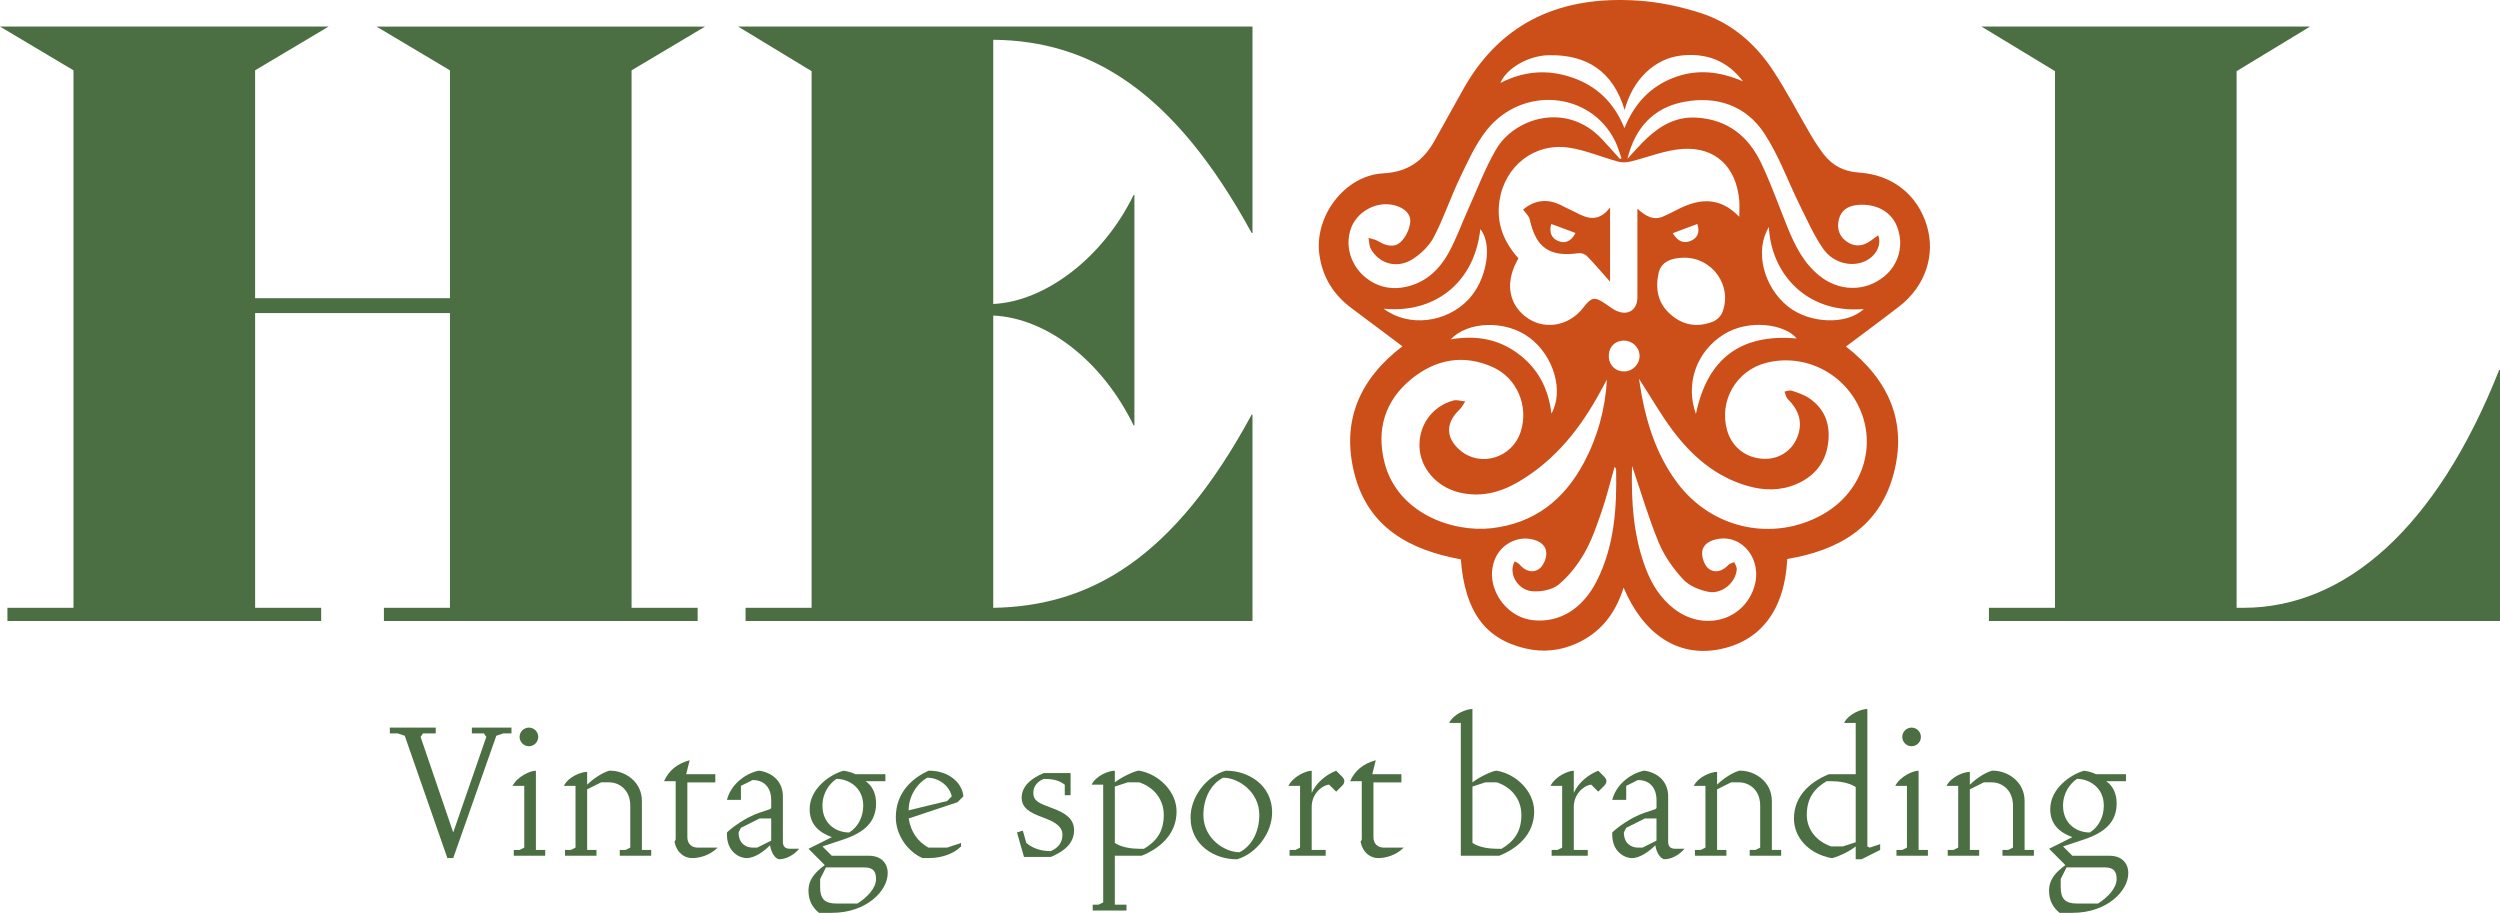 <?xml version="1.0" encoding="UTF-8"?><svg id="Calque_3" xmlns="http://www.w3.org/2000/svg" viewBox="0 0 1703.4 621.98"><defs><style>.cls-1{fill:#4b6f43;}.cls-2{fill:#cc4e18;}</style></defs><g><path class="cls-2" d="M1257.76,236.1c29.41,22.91,41.98,51.79,32.34,87.27-9.8,36.08-37.73,51.69-72.33,57.51-1.75,34.91-18.27,56.42-47.1,61.69-27.34,5-50.84-10.11-64.42-42.21-5.57,17.99-15.98,31.05-32.75,38.35-10.84,4.72-22.15,5.84-33.7,3.21-27.91-6.37-41.66-25.15-44.45-60.8-34.55-6.35-63.03-21.42-72.47-58.26-9.09-35.5,3.13-64.38,32.69-86.92-11.79-8.83-23.08-17.36-34.46-25.79-12.41-9.19-19.96-21.08-22.13-36.59-3.66-26.19,17.32-54.15,43.63-55.46,16.48-.83,27.1-8.48,34.72-21.97,6.77-11.99,13.3-24.12,20.1-36.09C1023.75,13.68,1065.28-3.01,1116.3,.44c14.25,.96,28.68,4.03,42.31,8.39,21.25,6.79,37.64,21.1,49.75,39.61,9.28,14.19,17.1,29.32,25.71,43.96,2.55,4.34,5.36,8.57,8.41,12.58,6.04,7.94,14.08,11.96,24.18,12.61,22.69,1.47,39.81,15.05,46.18,36.06,6.1,20.13-.99,41.33-18.73,55.08-11.78,9.13-23.8,17.95-36.34,27.38Zm-223.14-60.08c-9.07,15.38-7.2,30.26,4.58,39.55,12.26,9.68,29.51,7.08,39.6-5.95,5.7-7.36,7.61-7.67,15.3-2.48,2.09,1.41,4.1,3,6.32,4.18,8.19,4.35,15.21,.31,15.24-8.75,.05-15.39,0-30.79-.01-46.18,0-4.22,0-8.44,0-14.21,6.14,5.65,11.51,8.23,18.04,5.11,2.49-1.19,5.04-2.25,7.46-3.56,15.09-8.22,29.8-10.71,43.93,4,0-4.67,.26-8.04-.04-11.36-2.04-22.62-16.24-36.43-38.68-34.89-12.06,.83-23.82,5.82-35.78,8.67-2.58,.61-5.59,.64-8.14-.05-11.22-3.06-22.14-7.83-33.53-9.5-23.56-3.47-43.67,12.67-47.21,36.07-2.3,15.22,2.67,27.98,12.93,39.37Zm82.11,81.98c3.84,26.74,10.79,50.48,26.14,71.03,23.55,31.52,65.41,40.45,99.13,21.45,25.68-14.47,36.57-43.99,25.91-70.25-10.43-25.71-38.1-39.82-64.64-32.97-20.31,5.25-32.22,25.98-26.46,46.05,3.35,11.66,13.31,19.19,25.59,19.34,10.6,.13,19.62-6.31,22.85-16.53,3.06-9.67-.31-17.46-7.18-24.3-1.2-1.19-1.47-3.32-2.17-5.02,1.67-.24,3.54-1.08,4.97-.59,4.09,1.39,8.38,2.75,11.89,5.15,11.03,7.52,14.63,18.49,12.76,31.3-1.92,13.17-9.67,22.12-21.68,27.25-10.79,4.61-22.08,4.37-33.11,1.2-21.69-6.24-37.93-20.35-51.11-37.94-7.92-10.58-14.5-22.16-22.9-35.16Zm-21.83,.58c-1.24,2.28-2.5,4.55-3.72,6.83-13.75,25.74-31.23,48.17-56.92,63.11-12.53,7.28-25.83,10.51-40.34,6.92-15.18-3.76-26.32-16.6-26.75-31.17-.43-14.69,8.66-27.36,23.01-31.36,2.47-.69,5.44,.38,8.18,.64-1.34,1.91-2.41,4.11-4.06,5.7-9.51,9.09-9.3,19.29,.75,27.72,13.72,11.52,34.99,5.11,40.93-12.34,5.9-17.33-2-37.01-19.01-44.57-19.93-8.85-38.84-5.31-55.43,8.28-17.88,14.66-23.76,34.15-18.33,56.29,8.64,35.19,46.65,48.33,73.19,45.27,29.2-3.38,49.42-19.44,62.88-44.78,9.3-17.51,14.47-36.32,15.62-56.54Zm8.92-150.24c.34-.17,.68-.35,1.02-.52-1.48-4-2.61-8.17-4.5-11.96-16.83-33.61-63.28-37.67-87.52-7.01-7.56,9.56-12.73,21.16-18.06,32.28-6.33,13.22-10.98,27.26-17.72,40.25-3.1,5.99-8.7,11.44-14.45,15.14-10.57,6.8-22.86,3.33-28.55-6.95-1.18-2.13-1.09-4.96-1.59-7.47,2.25,.74,4.75,1.07,6.7,2.29,5.16,3.21,11,4.58,15.32,.4,3.39-3.27,5.94-8.68,6.4-13.38,.56-5.7-4.05-9.47-9.52-11.21-12.75-4.05-27.5,3.87-31.3,16.69-6.28,21.19,12.58,42.27,34.83,39.1,14.98-2.14,25.12-11.13,32.08-23.59,5.23-9.36,8.81-19.64,13.25-29.45,6.23-13.76,11.54-28.06,19.1-41.05,12.64-21.73,48.14-32.78,72.2-7.11,4.17,4.45,8.2,9.03,12.29,13.56Zm5.03-.12c4.53-4.81,8.79-9.9,13.64-14.37,9.36-8.63,19.87-14.47,33.36-13.7,21.39,1.23,35.54,12.8,44.27,31.22,6.66,14.06,11.86,28.81,17.71,43.25,5.04,12.43,10.87,24.31,21.58,33.05,13.5,11.02,31.32,11.35,44.34,.75,10.22-8.32,13.68-21.79,8.78-34.16-4.04-10.18-14.35-15.78-26.96-14.61-6.3,.59-11.06,3.49-12.65,9.83-1.51,6.06,.13,11.51,5.42,15.19,5.32,3.7,10.8,3.22,16.03-.47,1.73-1.22,3.43-2.48,5.35-3.88,2.61,6.87-1.76,14.49-9.3,17.81-9.04,3.97-21.39,1.12-28.15-8.6-6.34-9.11-10.91-19.5-15.87-29.52-8.12-16.38-14.31-33.98-24.27-49.11-12.59-19.11-32.58-25.77-54.98-21.45-20.89,4.03-33.2,18.03-38.29,38.75Zm3.33,209.56c.55-.14,.2-.12-.07,.05-.13,.08-.13,.42-.14,.65-.54,23.77,.97,47.27,9.71,69.72,4.05,10.4,9.96,19.64,18.94,26.6,20.1,15.57,47.21,8.26,54.6-14.7,5.96-18.54-7.98-36.47-25.52-32.72-5.29,1.13-10.02,3.92-9.94,9.76,.05,3.57,1.81,8.36,4.48,10.36,4.48,3.35,9.52,1.61,13.47-2.61,.93-.99,2.62-1.26,3.96-1.86,.6,1.59,1.77,3.21,1.69,4.76-.47,8.94-9.9,17.24-19.29,15.45-6.17-1.18-13.19-4.08-17.3-8.54-6.71-7.29-12.79-15.88-16.56-24.98-6.99-16.87-12.12-34.52-18.05-51.92Zm-80.04,64.69c1.09,.71,2.41,1.21,3.21,2.15,3.77,4.42,8.81,6.19,13.37,2.99,2.75-1.93,4.82-6.7,4.87-10.23,.08-6.1-4.78-8.99-10.4-10.07-9.61-1.85-19.65,3.37-23.96,12.27-8.71,18.02,5.18,41.13,25.87,43.05,17.93,1.66,33.49-7.99,43.07-27.18,11.94-23.92,13.53-49.7,12.98-75.79-.01-.5-.64-.99-1.05-1.59-2.98,10.45-5.39,20.49-8.74,30.22-3.35,9.72-6.71,19.64-11.78,28.5-4.56,7.99-10.56,15.7-17.6,21.52-4.34,3.59-11.94,5.01-17.85,4.55-10.32-.81-16.75-12.58-11.99-20.4ZM1187.6,55.43c-10.66-14.12-24.85-19.44-41.96-17.62-18.11,1.93-33.24,16.34-38.67,37.15-7.85-26.18-25.58-37.96-51.96-37.34-13.54,.32-28.42,8.69-32.71,18.91,16.33-8.36,32.55-9.39,49.15-3.62,16.74,5.82,28.36,17.12,35.39,34.4,6.8-16.81,17.52-28.17,33.42-34.33,16.08-6.24,31.76-4.25,47.34,2.45Zm-40.15,120.16c-9.62,.06-15.75,3.41-17.31,10.34-2.41,10.73-.65,20.57,8.03,28.24,8.54,7.56,18.37,9.09,28.81,5.04,2.65-1.03,5.52-3.72,6.54-6.33,7.08-18.01-6.66-37.43-26.07-37.3Zm8.08,106.47c7.73-37.62,30.48-54.87,68.67-51.43-8.18-9.94-32.89-13.44-49.84-2.71-18.38,11.63-26.27,33.37-18.83,54.14Zm49.73-127.4c-9.95,16.3-3.62,40.71,12.8,54.03,14.8,11.99,40.44,12.87,51.82,1.85-39.28,3.42-63.24-24.58-64.62-55.87Zm-148.19,127.17c8.71-15.47,1.45-39.39-14.73-51.61-16.65-12.57-42.45-11.2-53.91,1,17.02-2.9,32.26-.34,45.72,9.58,13.66,10.07,20.95,23.86,22.92,41.02Zm-114.32-71.5c16.98,12.85,42.7,9.67,57.77-6.26,12.58-13.29,16.69-37.6,8.1-47.94-4.12,37.76-32.39,57.57-65.87,54.21Zm174.38,31.9c-.2-5.71-4.97-10.21-10.77-10.14-6.28,.07-10.52,4.71-10.18,11.15,.31,5.97,4.86,10.09,10.87,9.84,5.68-.24,10.28-5.19,10.08-10.85Zm22.6-83.34c3.53,5.75,7.63,7.24,12.35,5.2,4.38-1.9,6.35-5.58,4.42-11.5-5.45,2.05-10.62,3.99-16.77,6.3Z"/><path class="cls-2" d="M1037.8,142.77c8.14-6.8,17.23-7.67,26.98-2.36,2.61,1.42,5.42,2.49,8.03,3.9,8.08,4.36,16.08,7.71,24.22-2.92v50.54c-5.88-6.6-10.57-12.15-15.62-17.35-1.27-1.31-3.81-2.35-5.56-2.1-20.04,2.82-29.3-3.56-33.56-23.05-.49-2.25-2.72-4.11-4.5-6.66Zm35.71,15.99c-5.81-2.16-10.97-4.08-16.55-6.16-1.6,5.79,.22,9.64,4.53,11.52,4.68,2.05,8.89,.59,12.02-5.36Z"/></g><path class="cls-1" d="M430.35,414.14h45v9h-213.77v-9h45V213.31H173.83v200.83h45v9H5.06v-9H50.07V47.92L0,18.1H223.89l-50.07,29.81V203.18h132.76V47.92l-50.07-29.81h223.89l-50.07,29.81V414.14Z"/><path class="cls-1" d="M676.75,27.1V207.12c35.44-1.69,74.82-31.5,95.63-74.25h.56v156.95h-.56c-21.38-43.88-59.07-73.13-95.63-74.82v199.14c66.38-1.13,123.2-33.75,176.08-131.64h.56v140.64H507.99v-9h45V48.48l-50.07-30.38h350.47V158.74h-.56c-52.88-96.76-109.7-131.07-176.08-131.63Z"/><path class="cls-1" d="M1703.4,252.12v171.01h-348.22v-9h45V48.48l-50.07-30.38h223.89l-50.07,30.38V414.14h4.5c69.19,0,131.64-54.01,174.39-162.02h.56Z"/><g><path class="cls-1" d="M342.93,499.73l-4.76,1.59-29.37,83.35h-3.97l-29.05-83.35-4.76-1.59h-5.4v-3.97h31.28v3.97h-8.73l-1.59,2.38,22.23,65.09,22.54-65.09-1.59-2.38h-8.25v-3.97h26.99v3.97h-5.56Z"/><path class="cls-1" d="M350.06,583.08v-3.97h3.97l3.18-1.59v-42.07h-7.94c3.17-6.35,11.91-10.32,15.87-10.32v53.98h6.35v3.97h-21.43Zm10.32-74.62c-3.49,0-6.35-2.86-6.35-6.35s2.86-6.35,6.35-6.35,6.35,2.86,6.35,6.35-2.86,6.35-6.35,6.35Z"/><path class="cls-1" d="M422.29,583.08v-3.97h3.97l3.18-1.59v-28.58c0-11.11-7.94-15.87-14.29-15.87h-5.56l-9.53,4.76v41.28h6.35v3.97h-21.43v-3.97h3.97l3.18-1.59v-42.07h-7.94c3.17-6.35,11.91-9.53,15.87-9.53v8.73c3.18-3.18,9.53-7.94,15.08-9.53h.79c9.52,0,21.43,7.14,21.43,20.64v33.34h6.35v3.97h-21.43Z"/><path class="cls-1" d="M471.5,584.67c-4.76,0-10.32-3.18-11.91-11.11l.79-1.59v-39.69h-7.94c3.18-7.14,8.73-11.91,17.47-14.29l-2.38,9.53h19.85v5.56h-19.05v37.31c0,4.76,3.17,7.14,7.14,7.14h13.49c-5.56,5.56-12.7,7.14-17.46,7.14Z"/><path class="cls-1" d="M531.03,585.46c-2.38,0-5.56-3.97-6.35-9.53-3.97,3.97-10.32,8.73-15.87,8.73s-13.49-4.76-13.49-15.88v-1.59c3.18-3.17,12.7-10.32,22.23-13.49l7.14-2.38,.79-.79v-5.56c0-6.35-3.17-13.49-12.7-13.49l-7.94,3.97v9.52h-9.52c2.38-9.52,11.11-17.46,21.43-19.85h.79c9.53,1.59,15.88,7.94,15.88,17.46v30.96c0,3.17,1.59,4.76,4.76,4.76h6.35c-3.97,4.76-9.52,7.14-13.49,7.14Zm-5.56-27.78h-7.94l-12.7,6.35-1.59,3.17c0,7.94,5.56,10.32,9.52,10.32h3.18l9.52-4.76v-15.08Z"/><path class="cls-1" d="M566.74,621.98h-8.73c-4.76-3.97-7.14-8.73-7.14-15.08,0-7.94,4.76-12.7,11.11-17.46l-11.11-11.11,15.88-7.94c-8.73-3.18-15.08-8.73-15.08-19.05,0-14.29,14.29-23.81,23.02-26.2,3.97,.48,6.35,1.59,8.26,2.38h20.32v4.76h-13.49c4.76,3.18,7.14,8.73,7.14,15.08,0,12.7-7.94,19.84-22.23,24.61l-14.29,4.76,6.35,6.35h25.4c7.94,0,12.7,4.76,12.7,11.91,0,11.91-14.29,26.99-38.1,26.99Zm22.23-30.96h-26.2l-3.97,7.94v5.56c0,7.94,3.17,11.11,11.11,11.11h14.29c6.35-3.97,12.7-10.32,12.7-16.67,0-4.76-1.59-7.94-7.94-7.94Zm-19.05-60.33c-4.76,3.18-9.53,9.53-9.53,18.26,0,11.91,8.73,18.26,18.26,18.26,6.35-3.97,9.52-11.11,9.52-18.26,0-12.7-10.32-18.26-18.26-18.26Z"/><path class="cls-1" d="M652.46,546.57l-33.34,11.11c1.59,9.52,6.35,15.88,13.49,19.85h12.7l9.52-3.18v2.38c-4.76,4.76-12.7,7.94-22.23,7.94h-3.97c-9.52-3.97-18.26-15.08-18.26-27.78,0-17.46,11.91-26.99,22.23-31.75h.79c12.7,0,22.23,7.94,23.02,17.46l-3.97,3.97Zm-20.64-16.67c-7.14,3.97-12.7,12.7-12.7,22.23l26.2-6.35,3.17-3.18c-1.59-7.14-8.73-12.7-16.67-12.7Z"/><path class="cls-1" d="M715.96,583.88h-18.26l-4.76-16.67,3.97-1.27,2.38,8.41c4.76,3.97,10.32,5.56,16.67,5.56,5.56-2.38,7.94-6.35,7.94-11.11,0-5.56-4.76-8.73-13.49-11.91-8.73-3.17-14.29-6.35-14.29-13.49,0-7.94,7.14-13.49,15.08-16.67h18.26v15.08h-3.97v-7.14c-3.97-3.18-8.73-3.97-14.29-3.97-3.97,1.59-7.14,4.76-7.14,9.53,0,5.56,3.97,7.14,12.7,10.32,8.73,3.18,15.08,7.14,15.08,15.08,0,8.73-6.35,14.29-15.88,18.26Z"/><path class="cls-1" d="M777.86,583.08h-18.26v33.34h7.94v3.97h-23.02v-3.97h3.97l3.18-1.59v-80.17h-7.94c3.18-6.35,11.91-9.53,15.88-9.53v7.94c3.97-3.18,11.91-7.14,15.87-7.94h.79c13.49,2.38,25.4,14.29,25.4,27.78,0,15.87-11.91,25.4-23.81,30.16Zm-1.59-50.01h-7.94l-8.73,2.86v38.42c4.76,3.18,11.91,3.97,16.67,3.97h3.18c7.94-4.76,13.49-11.12,13.49-23.02,0-11.11-7.14-19.05-16.67-22.23Z"/><path class="cls-1" d="M842.95,585.46h-.79c-13.49,0-30.96-8.73-30.96-28.58,0-13.49,10.32-27.78,23.82-31.75h.79c13.49,0,30.96,8.73,30.96,28.58,0,13.49-10.32,27.78-23.81,31.75Zm-9.52-55.57c-7.94,3.97-13.49,13.49-13.49,25.4,0,15.88,14.29,25.4,24.61,25.4,7.94-3.97,13.49-13.49,13.49-25.4,0-15.87-14.29-25.4-24.61-25.4Z"/><path class="cls-1" d="M914.38,535.45l-3.97,3.97-4.76-4.76c-3.97,0-11.91,5.56-11.91,15.08v29.37h9.53v3.97h-24.61v-3.97h3.97l3.18-1.59v-42.07h-7.94c3.17-6.35,11.91-10.32,15.87-10.32v15.08c3.18-7.14,10.32-12.7,16.67-15.08l3.97,3.97c.79,.79,1.59,1.91,1.59,3.18s-.79,2.38-1.59,3.18Z"/><path class="cls-1" d="M938.98,584.67c-4.76,0-10.32-3.18-11.91-11.11l.79-1.59v-39.69h-7.94c3.18-7.14,8.73-11.91,17.47-14.29l-2.38,9.53h19.85v5.56h-19.05v37.31c0,4.76,3.17,7.14,7.14,7.14h13.49c-5.56,5.56-12.7,7.14-17.46,7.14Z"/><path class="cls-1" d="M1021.53,583.08h-26.2v-90.49h-7.94c3.18-6.35,11.91-9.52,15.88-9.52v50.01c3.97-3.18,11.91-7.14,15.87-7.94h.79c13.49,2.38,25.4,14.29,25.4,27.78,0,15.87-11.91,25.4-23.81,30.16Zm-1.59-50.01h-7.94l-8.73,2.86v38.42c4.76,3.18,11.91,3.97,16.67,3.97h3.18c7.94-4.76,13.49-11.12,13.49-23.02,0-11.11-7.14-19.05-16.67-22.23Z"/><path class="cls-1" d="M1092.96,535.45l-3.97,3.97-4.76-4.76c-3.97,0-11.91,5.56-11.91,15.08v29.37h9.52v3.97h-24.61v-3.97h3.97l3.18-1.59v-42.07h-7.94c3.18-6.35,11.91-10.32,15.88-10.32v15.08c3.17-7.14,10.32-12.7,16.67-15.08l3.97,3.97c.79,.79,1.59,1.91,1.59,3.18s-.79,2.38-1.59,3.18Z"/><path class="cls-1" d="M1134.23,585.46c-2.38,0-5.56-3.97-6.35-9.53-3.97,3.97-10.32,8.73-15.87,8.73s-13.49-4.76-13.49-15.88v-1.59c3.18-3.17,12.7-10.32,22.23-13.49l7.14-2.38,.79-.79v-5.56c0-6.35-3.17-13.49-12.7-13.49l-7.94,3.97v9.52h-9.52c2.38-9.52,11.11-17.46,21.43-19.85h.79c9.53,1.59,15.88,7.94,15.88,17.46v30.96c0,3.17,1.59,4.76,4.76,4.76h6.35c-3.97,4.76-9.52,7.14-13.49,7.14Zm-5.56-27.78h-7.94l-12.7,6.35-1.59,3.17c0,7.94,5.56,10.32,9.52,10.32h3.18l9.52-4.76v-15.08Z"/><path class="cls-1" d="M1192.17,583.08v-3.97h3.97l3.18-1.59v-28.58c0-11.11-7.94-15.87-14.29-15.87h-5.56l-9.52,4.76v41.28h6.35v3.97h-21.43v-3.97h3.97l3.18-1.59v-42.07h-7.94c3.18-6.35,11.91-9.53,15.88-9.53v8.73c3.17-3.18,9.52-7.94,15.08-9.53h.79c9.53,0,21.43,7.14,21.43,20.64v33.34h6.35v3.97h-21.43Z"/><path class="cls-1" d="M1268.37,585.46h-3.97v-8.73c-3.97,3.17-10.32,6.35-15.88,7.94h-.79c-15.87-3.18-25.4-14.29-25.4-26.99,0-15.88,11.91-25.4,23.82-30.16h18.26v-34.93h-7.94c3.17-6.35,11.91-9.52,15.87-9.52v93.67l1.59,.79,7.14-2.38v3.97l-12.7,6.35Zm-3.97-49.22c-4.76-3.17-11.91-3.97-16.67-3.97h-3.17c-7.94,4.76-13.49,11.11-13.49,23.02,0,10.32,7.14,18.26,16.67,21.43h7.94l8.73-2.86v-37.63Z"/><path class="cls-1" d="M1292.17,583.08v-3.97h3.97l3.18-1.59v-42.07h-7.94c3.17-6.35,11.91-10.32,15.87-10.32v53.98h6.35v3.97h-21.43Zm10.32-74.62c-3.49,0-6.35-2.86-6.35-6.35s2.86-6.35,6.35-6.35,6.35,2.86,6.35,6.35-2.86,6.35-6.35,6.35Z"/><path class="cls-1" d="M1364.4,583.08v-3.97h3.97l3.18-1.59v-28.58c0-11.11-7.94-15.87-14.29-15.87h-5.56l-9.53,4.76v41.28h6.35v3.97h-21.43v-3.97h3.97l3.18-1.59v-42.07h-7.94c3.17-6.35,11.91-9.53,15.87-9.53v8.73c3.18-3.18,9.53-7.94,15.08-9.53h.79c9.52,0,21.43,7.14,21.43,20.64v33.34h6.35v3.97h-21.43Z"/><path class="cls-1" d="M1412.02,621.98h-8.73c-4.76-3.97-7.14-8.73-7.14-15.08,0-7.94,4.76-12.7,11.11-17.46l-11.11-11.11,15.88-7.94c-8.73-3.18-15.08-8.73-15.08-19.05,0-14.29,14.29-23.81,23.02-26.2,3.97,.48,6.35,1.59,8.26,2.38h20.32v4.76h-13.49c4.76,3.18,7.14,8.73,7.14,15.08,0,12.7-7.94,19.84-22.23,24.61l-14.29,4.76,6.35,6.35h25.4c7.94,0,12.7,4.76,12.7,11.91,0,11.91-14.29,26.99-38.1,26.99Zm22.23-30.96h-26.2l-3.97,7.94v5.56c0,7.94,3.17,11.11,11.11,11.11h14.29c6.35-3.97,12.7-10.32,12.7-16.67,0-4.76-1.59-7.94-7.94-7.94Zm-19.05-60.33c-4.76,3.18-9.53,9.53-9.53,18.26,0,11.91,8.73,18.26,18.26,18.26,6.35-3.97,9.52-11.11,9.52-18.26,0-12.7-10.32-18.26-18.26-18.26Z"/></g></svg>